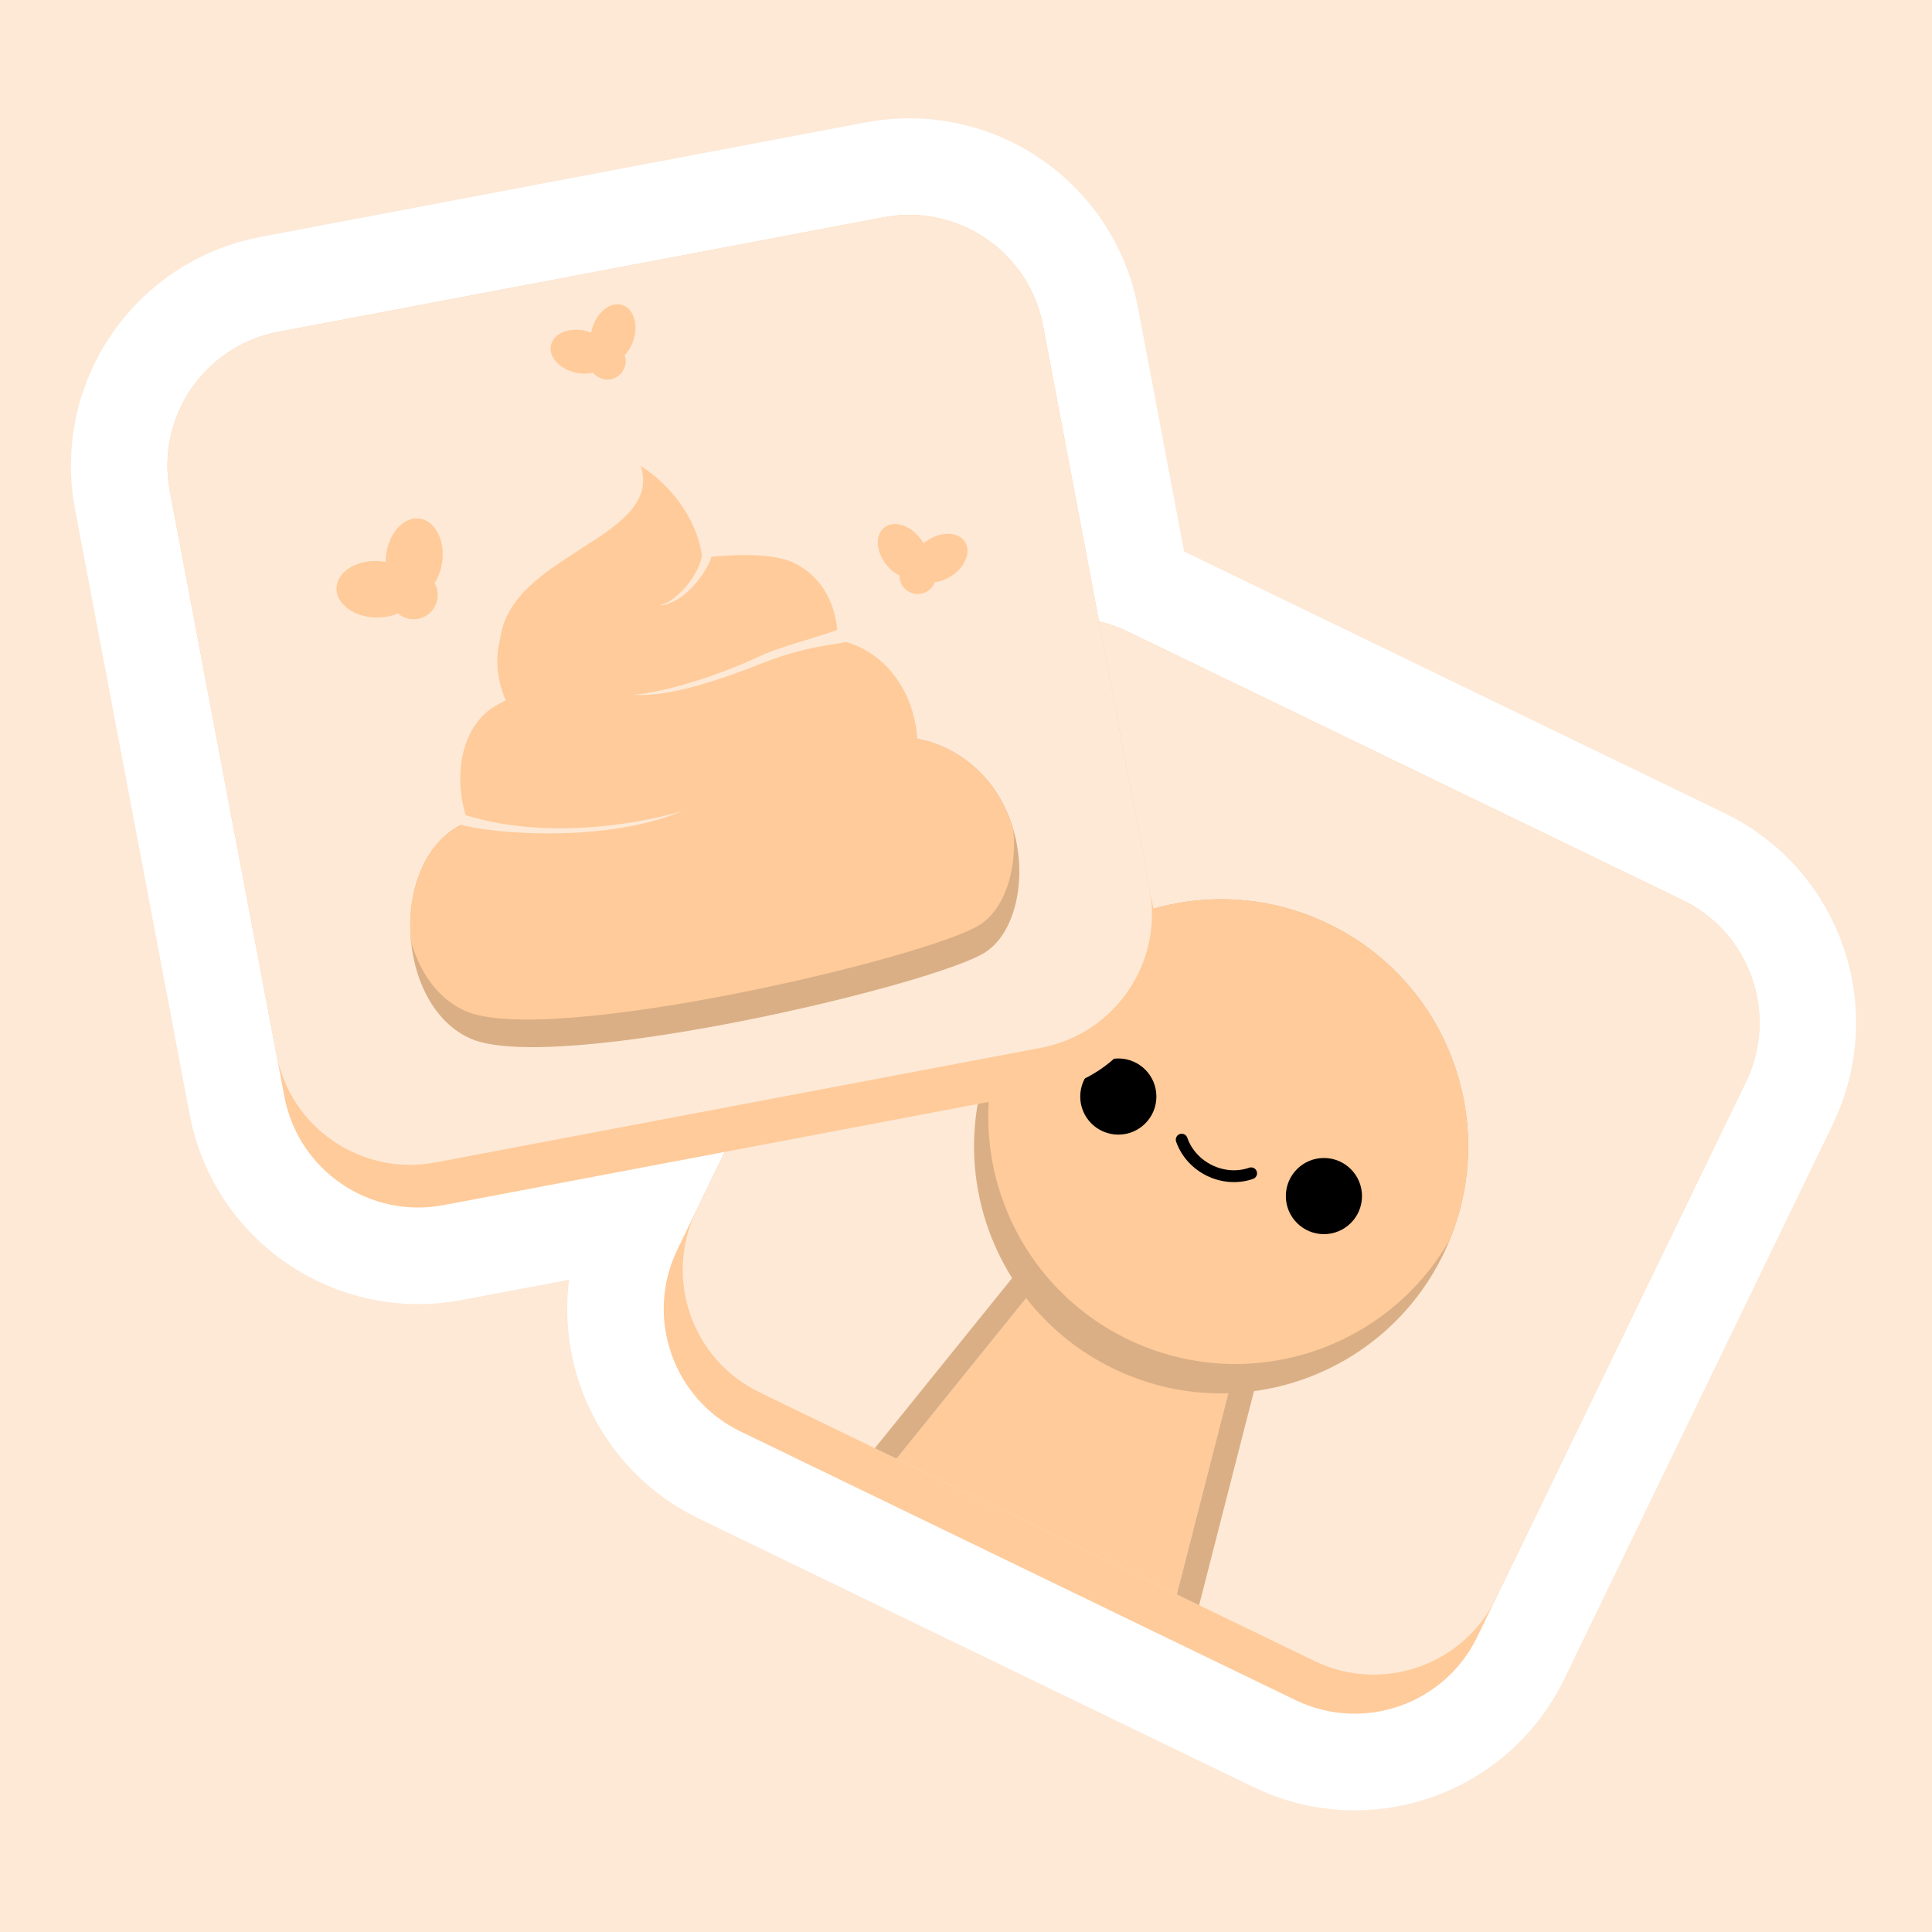 <svg width="300" height="300" viewBox="0 0 300 300" fill="none" xmlns="http://www.w3.org/2000/svg">
<rect width="300" height="300" fill="#FDE9D6"/>
<path d="M271.104 168.022L232.335 248.103L229.397 254.182C224.309 264.687 211.674 269.086 201.169 263.998L115.019 222.291C104.504 217.195 100.106 204.56 105.193 194.055L107.48 189.326L108.132 187.985L108.683 186.856L112.548 178.867L68.894 187.131C57.416 189.298 46.37 181.759 44.193 170.3L42.944 163.725C42.944 163.725 42.944 163.688 42.944 163.67L42.715 162.476L38.693 141.246L35.589 124.864L26.379 76.243C24.212 64.764 31.751 53.718 43.22 51.532L104.247 39.98L123.577 36.326L137.259 33.736C140.463 33.13 143.641 33.277 146.597 34.067C154.219 36.078 160.399 42.304 161.96 50.568L165.651 70.072L170.656 96.499C172.171 96.848 173.677 97.372 175.146 98.079L230.994 125.121L248.698 133.689L261.288 139.786C271.792 144.873 276.191 157.508 271.095 168.013L271.104 168.022Z" fill="white" stroke="white" stroke-width="30" stroke-linecap="round" stroke-linejoin="round"/>
<path opacity="0.4" d="M165.662 70.063L165.652 70.072L161.961 50.568L165.662 70.063Z" fill="white" stroke="white" stroke-width="30" stroke-linecap="round" stroke-linejoin="round"/>
<path d="M146.882 107.888L105.177 194.044C100.09 204.552 104.485 217.194 114.993 222.281L201.149 263.986C211.657 269.072 224.299 264.677 229.385 254.169L271.09 168.013C276.177 157.505 271.782 144.864 261.274 139.777L175.118 98.072C164.61 92.985 151.968 97.38 146.882 107.888Z" fill="#FFCB9A"/>
<path d="M271.105 168.022L232.337 248.103C227.249 258.608 214.605 263.006 204.1 257.919L117.949 216.212C107.435 211.125 103.046 198.48 108.124 187.976L146.893 107.894C151.98 97.389 164.624 92.991 175.138 98.087L261.289 139.795C271.794 144.882 276.193 157.526 271.105 168.031V168.022Z" fill="#FDE9D6"/>
<path d="M182.732 247.58L139.207 226.506L171.098 186.993L195.257 198.692L182.732 247.58Z" fill="#FFCB9A"/>
<path d="M171.098 186.993L139.207 226.506L135.846 224.881L167.728 185.368L171.098 186.993Z" fill="#DBAF85"/>
<path d="M186.194 249.26L182.732 247.58L195.257 198.692L198.728 200.372L186.194 249.26Z" fill="#DBAF85"/>
<path d="M224.137 194.716C214.908 213.779 191.97 221.758 172.898 212.521C153.835 203.292 145.855 180.354 155.093 161.291C155.47 160.52 155.855 159.785 156.278 159.051C166.167 141.604 188.04 134.616 206.332 143.477C224.633 152.338 232.713 173.825 225.165 192.402C224.853 193.182 224.513 193.944 224.137 194.716Z" fill="#DBAF85"/>
<path d="M225.164 192.402C215.274 209.839 193.411 216.818 175.11 207.957C156.809 199.096 148.728 177.618 156.276 159.051C166.166 141.604 188.039 134.616 206.331 143.477C224.631 152.338 232.712 173.825 225.164 192.402Z" fill="#FFCB9A"/>
<path d="M173.652 176.185C176.918 176.185 179.565 173.538 179.565 170.272C179.565 167.006 176.918 164.358 173.652 164.358C170.386 164.358 167.738 167.006 167.738 170.272C167.738 173.538 170.386 176.185 173.652 176.185Z" fill="black"/>
<path d="M205.578 191.639C208.844 191.639 211.491 188.992 211.491 185.726C211.491 182.46 208.844 179.812 205.578 179.812C202.312 179.812 199.664 182.46 199.664 185.726C199.664 188.992 202.312 191.639 205.578 191.639Z" fill="black"/>
<path d="M183.494 176.966C184.982 181.236 189.904 183.706 194.274 182.191" stroke="black" stroke-width="1.837" stroke-linecap="round" stroke-linejoin="round"/>
<path d="M161.961 50.568L179.766 144.625C181.933 156.094 174.394 167.15 162.925 169.326L68.877 187.131C57.399 189.307 46.343 181.759 44.167 170.299L26.371 76.233C24.204 64.764 31.743 53.708 43.212 51.532L137.269 33.736C140.474 33.13 143.651 33.277 146.599 34.076C154.22 36.087 160.4 42.313 161.961 50.577V50.568Z" fill="#FFCB9A"/>
<path d="M161.961 50.568L178.508 137.995C180.675 149.464 173.136 160.52 161.667 162.696L67.62 180.501C56.141 182.677 45.085 175.129 42.909 163.67L26.371 76.233C24.204 64.764 31.743 53.708 43.212 51.532L137.269 33.736C140.474 33.13 143.651 33.277 146.599 34.076C154.22 36.087 160.4 42.313 161.961 50.577V50.568Z" fill="#FDE9D6"/>
<path d="M153.028 147.848C145.168 152.963 85.913 166.939 73.067 161.273C67.64 158.885 64.462 152.706 63.829 146.204C63.204 139.933 64.931 133.358 69.283 129.621C78.144 122.008 130.65 109.125 146.132 115.819C152.239 118.455 155.811 123.487 157.362 128.849C159.575 136.507 157.656 144.836 153.028 147.848Z" fill="#DBAF85"/>
<path d="M157.351 128.849C157.948 135.121 155.973 141.108 152.209 143.56C144.348 148.674 85.093 162.65 72.247 156.985C68.05 155.13 65.195 150.998 63.817 146.204C63.193 139.933 64.919 133.358 69.272 129.621C78.133 122.008 130.639 109.125 146.12 115.819C152.227 118.455 155.799 123.487 157.351 128.849Z" fill="#FFCB9A"/>
<path d="M133.201 100.356C144.394 105.489 144.495 121.632 138.609 125.608C132.723 129.584 85.102 140.015 78.472 135.644C70.998 130.723 68.794 116.646 75.415 110.714C82.035 104.782 121.502 94.984 133.21 100.356H133.201Z" fill="#FFCB9A"/>
<path d="M123.147 87.353C131.476 91.173 131.549 103.184 127.169 106.132C122.789 109.079 87.363 116.857 82.432 113.597C76.876 109.933 75.233 99.465 80.154 95.048C85.085 90.632 114.442 83.35 123.147 87.344V87.353Z" fill="#FFCB9A"/>
<path d="M99.492 72.331C103.092 83.598 79.263 85.948 77.674 99.208C77.215 103.065 96.306 99.998 104.478 95.911C112.651 91.825 109.4 78.74 99.492 72.34V72.331Z" fill="#FFCB9A"/>
<path d="M106.002 125.929C97.912 128.307 83.523 130.383 71.384 126.278C68.978 127.931 68.904 126.71 71.044 127.857C73.184 129.005 92.843 131.485 106.002 125.92V125.929Z" fill="#FDE9D6"/>
<path d="M98.353 107.885C103.863 107.436 112.476 104.497 117.857 101.944C121.944 100.007 129.841 98.308 131.016 97.261C132.155 97.959 132.898 98.565 132.127 99.355C131.356 100.145 126.259 99.832 118.335 102.991C112.384 105.369 103.854 108.345 98.353 107.876V107.885Z" fill="#FDE9D6"/>
<path d="M109.06 85.03C109.409 88.363 105.286 93.478 102.348 94.011C106.581 93.882 110.511 87.647 110.511 86.095C110.511 84.865 109.06 85.03 109.06 85.03Z" fill="#FDE9D6"/>
<path d="M68.675 87.21C69.117 83.831 67.526 80.837 65.122 80.523C62.718 80.209 60.412 82.694 59.971 86.074C59.53 89.453 61.12 92.447 63.524 92.761C65.928 93.075 68.234 90.59 68.675 87.21Z" fill="#FFCB9A"/>
<path d="M64.582 91.713C64.665 89.29 61.97 87.232 58.564 87.117C55.158 87.002 52.33 88.872 52.248 91.295C52.166 93.718 54.861 95.775 58.267 95.891C61.673 96.006 64.5 94.135 64.582 91.713Z" fill="#FFCB9A"/>
<path d="M64.219 96.159C66.288 96.159 67.966 94.482 67.966 92.413C67.966 90.344 66.288 88.666 64.219 88.666C62.15 88.666 60.473 90.344 60.473 92.413C60.473 94.482 62.15 96.159 64.219 96.159Z" fill="#FFCB9A"/>
<path d="M147.698 89.466C149.874 88.077 150.835 85.694 149.845 84.142C148.854 82.59 146.287 82.458 144.112 83.847C141.936 85.236 140.975 87.62 141.965 89.171C142.956 90.723 145.523 90.855 147.698 89.466Z" fill="#FFCB9A"/>
<path d="M143.09 89.259C144.54 88.124 144.425 85.557 142.834 83.524C141.242 81.492 138.777 80.764 137.328 81.899C135.878 83.034 135.993 85.602 137.585 87.634C139.176 89.667 141.641 90.394 143.09 89.259Z" fill="#FFCB9A"/>
<path d="M142.511 92.238C144.078 92.238 145.349 90.968 145.349 89.401C145.349 87.834 144.078 86.564 142.511 86.564C140.944 86.564 139.674 87.834 139.674 89.401C139.674 90.968 140.944 92.238 142.511 92.238Z" fill="#FFCB9A"/>
<path d="M98.361 52.842C99.161 50.388 98.39 47.936 96.64 47.365C94.889 46.795 92.822 48.322 92.022 50.777C91.223 53.231 91.993 55.683 93.743 56.253C95.494 56.824 97.561 55.297 98.361 52.842Z" fill="#FFCB9A"/>
<path d="M94.677 55.627C95.077 53.831 93.359 51.919 90.839 51.358C88.319 50.797 85.952 51.799 85.552 53.596C85.152 55.393 86.871 57.305 89.39 57.865C91.91 58.426 94.277 57.424 94.677 55.627Z" fill="#FFCB9A"/>
<path d="M94.314 58.933C95.881 58.933 97.151 57.663 97.151 56.096C97.151 54.529 95.881 53.258 94.314 53.258C92.747 53.258 91.477 54.529 91.477 56.096C91.477 57.663 92.747 58.933 94.314 58.933Z" fill="#FFCB9A"/>
</svg>
